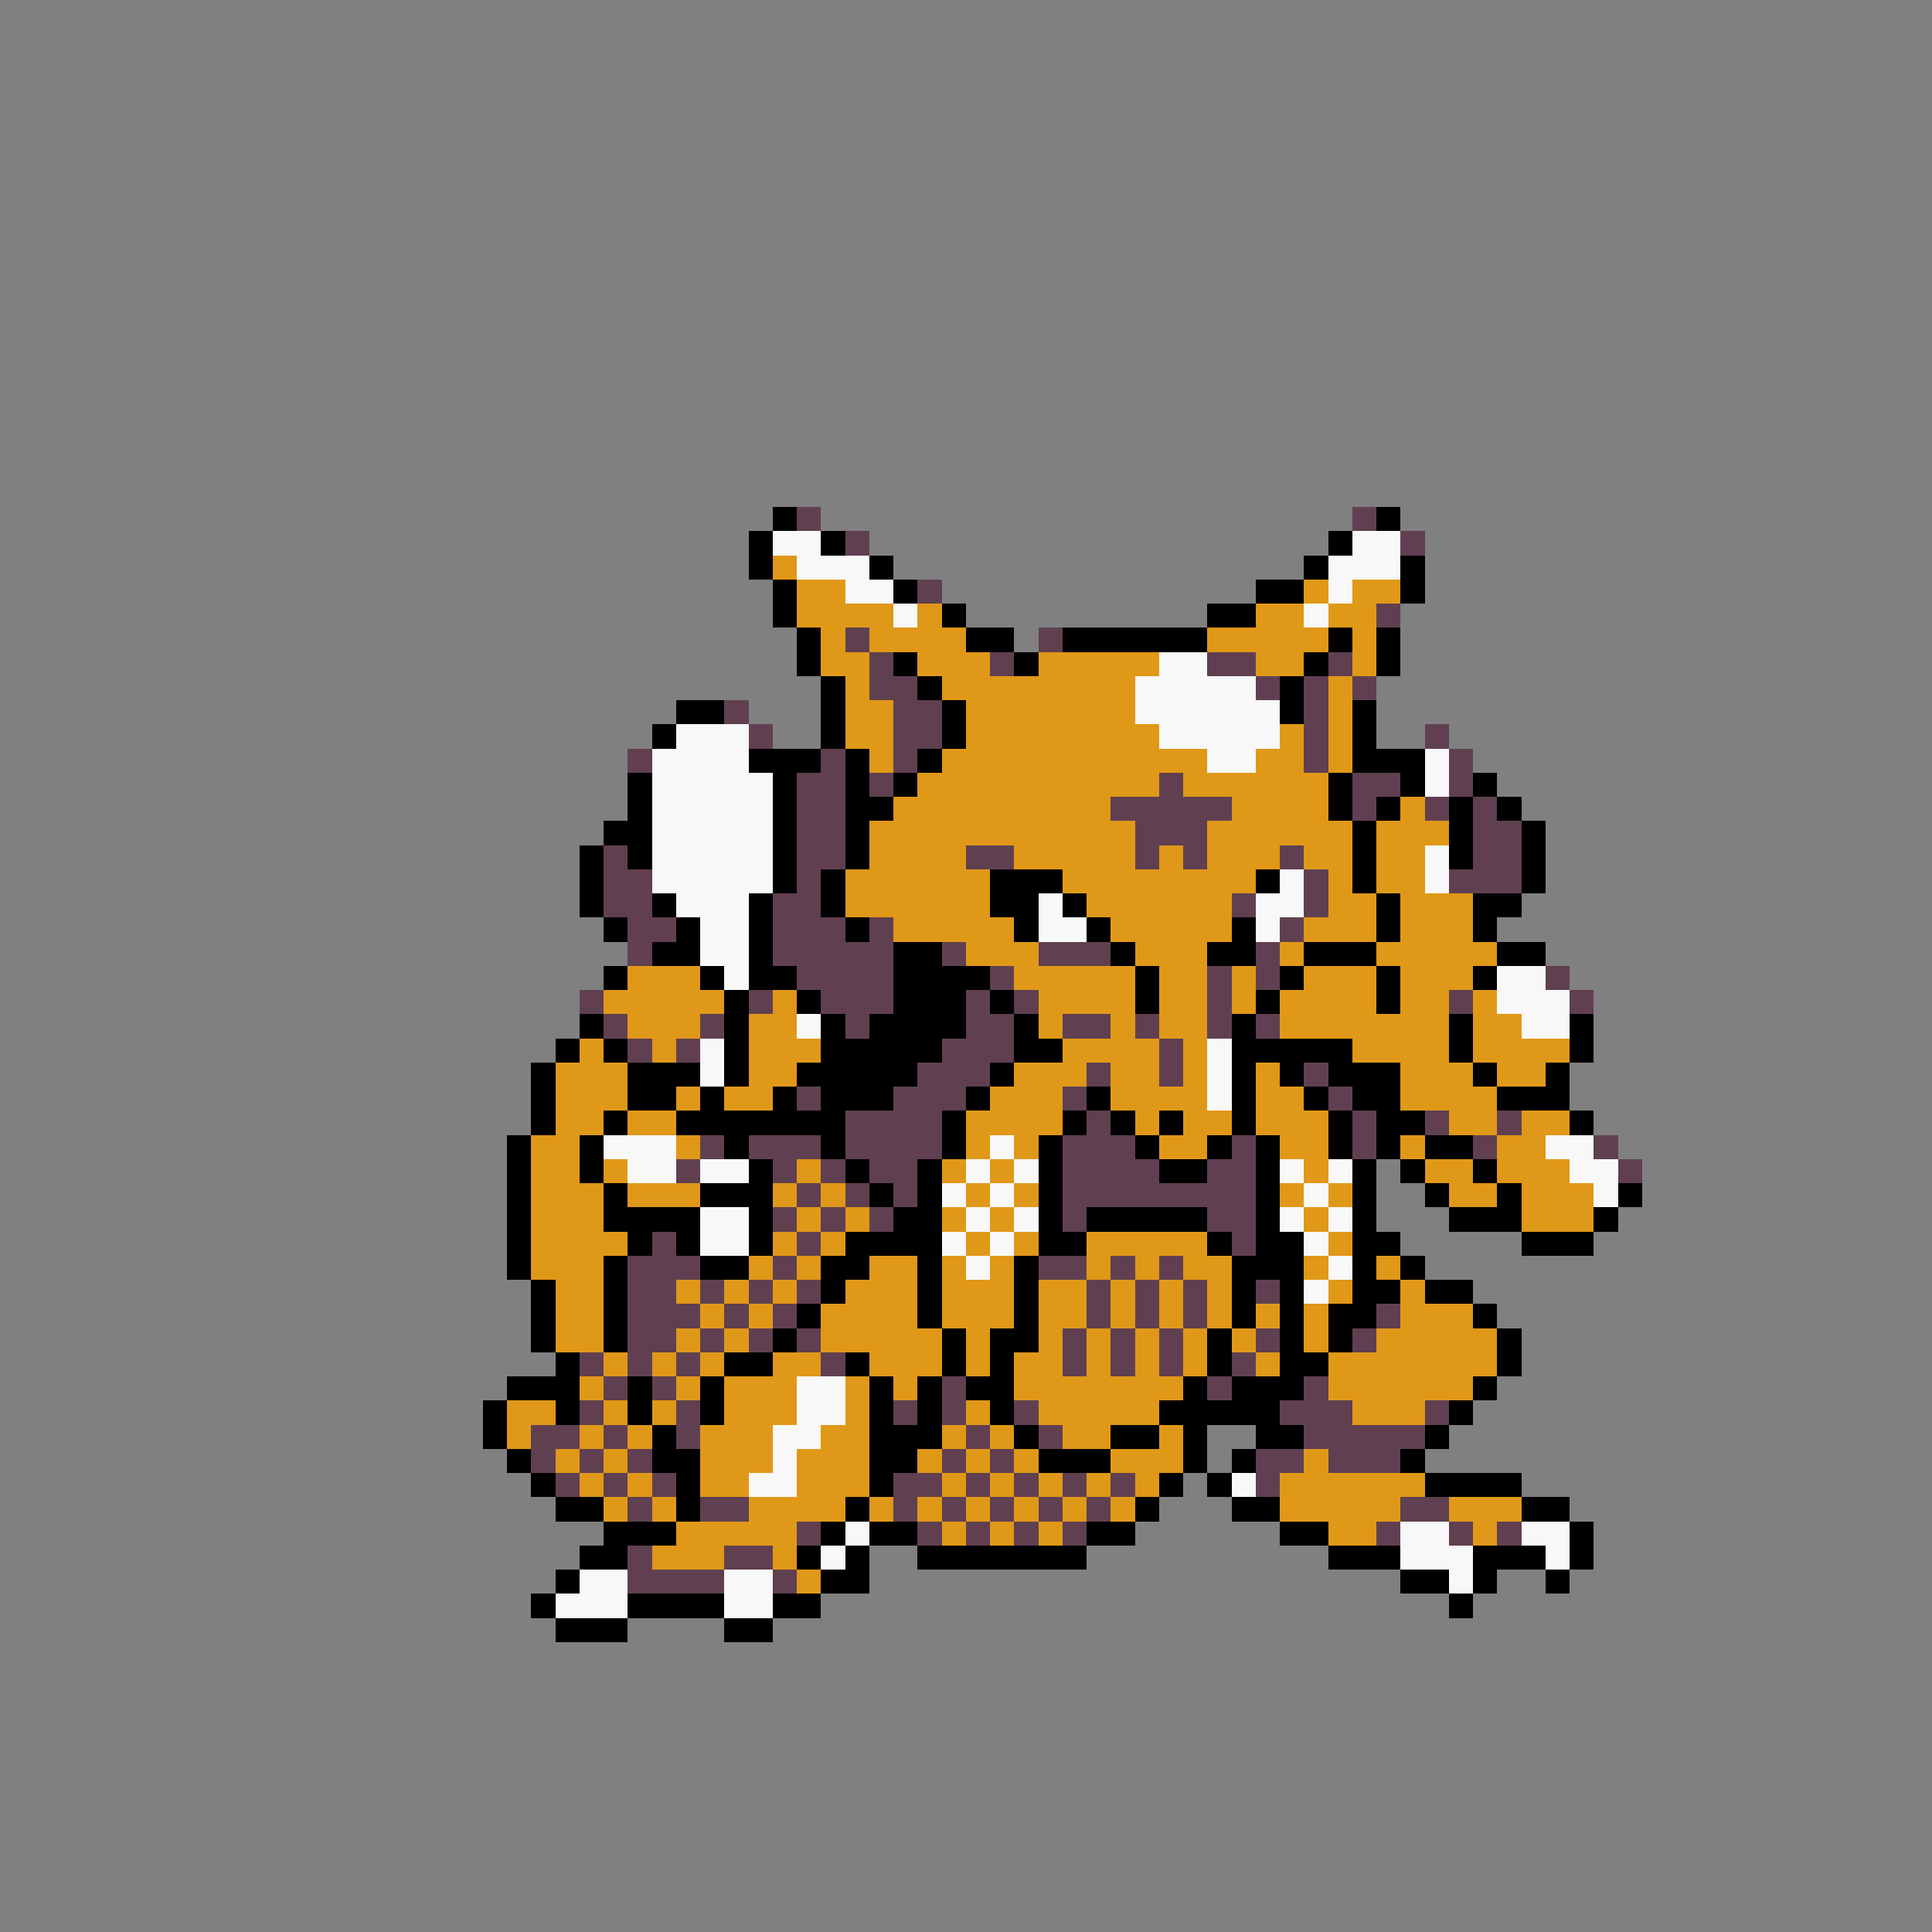<svg xmlns="http://www.w3.org/2000/svg" viewBox="0 -0.5 80 80" shape-rendering="crispEdges">
<rect x="0" y="-0.5" width="80" height="80" fill="#808080" stroke="none"/>
<path stroke="#000000" d="M32 21h1M57 21h1M31 22h1M34 22h1M55 22h1M31 23h1M36 23h1M54 23h1M58 23h1M32 24h1M37 24h1M52 24h2M58 24h1M32 25h1M39 25h1M50 25h2M33 26h1M40 26h2M44 26h6M55 26h1M57 26h1M33 27h1M37 27h1M42 27h1M54 27h1M57 27h1M34 28h1M38 28h1M53 28h1M28 29h2M34 29h1M39 29h1M53 29h1M56 29h1M27 30h1M34 30h1M39 30h1M56 30h1M31 31h3M35 31h1M38 31h1M56 31h3M26 32h1M32 32h1M35 32h1M37 32h1M55 32h1M58 32h1M61 32h1M26 33h1M32 33h1M35 33h2M55 33h1M57 33h1M60 33h1M62 33h1M25 34h2M32 34h1M35 34h1M56 34h1M60 34h1M63 34h1M24 35h1M26 35h1M32 35h1M35 35h1M56 35h1M60 35h1M63 35h1M24 36h1M32 36h1M34 36h1M41 36h3M52 36h1M56 36h1M63 36h1M24 37h1M27 37h1M31 37h1M34 37h1M41 37h2M44 37h1M57 37h1M61 37h2M25 38h1M28 38h1M31 38h1M35 38h1M42 38h1M45 38h1M51 38h1M57 38h1M61 38h1M27 39h2M31 39h1M37 39h2M46 39h1M50 39h2M54 39h3M62 39h2M25 40h1M29 40h1M31 40h2M37 40h4M47 40h1M53 40h1M57 40h1M61 40h1M30 41h1M33 41h1M37 41h3M41 41h1M47 41h1M52 41h1M57 41h1M24 42h1M30 42h1M34 42h1M36 42h4M42 42h1M51 42h1M60 42h1M65 42h1M23 43h1M25 43h1M30 43h1M34 43h5M42 43h2M51 43h5M60 43h1M65 43h1M22 44h1M26 44h3M30 44h1M33 44h5M41 44h1M51 44h1M53 44h1M55 44h3M61 44h1M64 44h1M22 45h1M26 45h2M29 45h1M32 45h1M34 45h3M40 45h1M45 45h1M51 45h1M54 45h1M56 45h2M62 45h3M22 46h1M25 46h1M28 46h7M39 46h1M44 46h1M46 46h1M48 46h1M51 46h1M55 46h1M57 46h2M65 46h1M21 47h1M24 47h1M30 47h1M34 47h1M39 47h1M43 47h1M47 47h1M50 47h1M52 47h1M55 47h1M57 47h1M59 47h2M21 48h1M24 48h1M31 48h1M35 48h1M38 48h1M43 48h1M48 48h2M52 48h1M56 48h1M58 48h1M61 48h1M21 49h1M25 49h1M29 49h3M36 49h1M38 49h1M43 49h1M52 49h1M56 49h1M59 49h1M62 49h1M67 49h1M21 50h1M25 50h4M31 50h1M37 50h2M43 50h1M45 50h5M52 50h1M56 50h1M60 50h3M66 50h1M21 51h1M26 51h1M28 51h1M31 51h1M35 51h4M43 51h2M50 51h1M52 51h2M56 51h2M63 51h3M21 52h1M25 52h1M29 52h2M34 52h2M38 52h1M42 52h1M51 52h3M56 52h1M58 52h1M22 53h1M25 53h1M34 53h1M38 53h1M42 53h1M51 53h1M53 53h1M56 53h2M59 53h2M22 54h1M25 54h1M33 54h1M38 54h1M42 54h1M51 54h1M53 54h1M55 54h2M61 54h1M22 55h1M25 55h1M32 55h1M39 55h1M41 55h2M50 55h1M53 55h1M55 55h1M62 55h1M23 56h1M30 56h2M35 56h1M39 56h1M41 56h1M50 56h1M53 56h2M62 56h1M21 57h3M26 57h1M29 57h1M36 57h1M38 57h1M40 57h2M49 57h1M51 57h3M61 57h1M20 58h1M23 58h1M26 58h1M29 58h1M36 58h1M38 58h1M41 58h1M48 58h5M60 58h1M20 59h1M27 59h1M36 59h3M42 59h1M46 59h2M49 59h1M52 59h2M59 59h1M21 60h1M27 60h2M36 60h2M43 60h3M49 60h1M51 60h1M58 60h1M22 61h1M28 61h1M36 61h1M48 61h1M50 61h1M59 61h4M23 62h2M28 62h1M35 62h1M47 62h1M51 62h2M63 62h2M25 63h3M34 63h1M36 63h2M45 63h2M53 63h2M65 63h1M24 64h2M33 64h1M35 64h1M38 64h7M55 64h3M61 64h3M65 64h1M23 65h1M34 65h2M58 65h2M61 65h1M64 65h1M22 66h1M26 66h4M32 66h2M60 66h1M23 67h3M30 67h2" />
<path stroke="#604050" d="M33 21h1M56 21h1M35 22h1M58 22h1M38 24h1M57 25h1M35 26h1M43 26h1M36 27h1M41 27h1M50 27h2M55 27h1M36 28h2M52 28h1M54 28h1M56 28h1M30 29h1M37 29h2M54 29h1M31 30h1M37 30h2M54 30h1M59 30h1M26 31h1M34 31h1M37 31h1M54 31h1M60 31h1M33 32h2M36 32h1M48 32h1M56 32h2M60 32h1M33 33h2M46 33h5M56 33h1M59 33h1M61 33h1M33 34h2M47 34h3M61 34h2M25 35h1M33 35h2M40 35h2M47 35h1M49 35h1M53 35h1M61 35h2M25 36h2M33 36h1M54 36h1M60 36h3M25 37h2M32 37h2M51 37h1M54 37h1M26 38h2M32 38h3M36 38h1M53 38h1M26 39h1M32 39h5M39 39h1M43 39h3M52 39h1M33 40h4M41 40h1M50 40h1M52 40h1M64 40h1M24 41h1M31 41h1M34 41h3M40 41h1M42 41h1M50 41h1M60 41h1M65 41h1M25 42h1M29 42h1M35 42h1M40 42h2M44 42h2M47 42h1M50 42h1M52 42h1M26 43h1M28 43h1M39 43h3M48 43h1M38 44h3M45 44h1M48 44h1M54 44h1M33 45h1M37 45h3M44 45h1M55 45h1M35 46h4M45 46h1M56 46h1M59 46h1M62 46h1M29 47h1M31 47h3M35 47h4M44 47h3M51 47h1M56 47h1M61 47h1M66 47h1M28 48h1M32 48h1M34 48h1M36 48h2M44 48h4M50 48h2M67 48h1M33 49h1M35 49h1M37 49h1M44 49h8M32 50h1M34 50h1M36 50h1M44 50h1M50 50h2M27 51h1M33 51h1M51 51h1M26 52h3M32 52h1M43 52h2M46 52h1M48 52h1M26 53h2M29 53h1M31 53h1M33 53h1M45 53h1M47 53h1M49 53h1M52 53h1M26 54h3M30 54h1M32 54h1M45 54h1M47 54h1M49 54h1M57 54h1M26 55h2M29 55h1M31 55h1M33 55h1M44 55h1M46 55h1M48 55h1M52 55h1M56 55h1M24 56h1M26 56h1M28 56h1M34 56h1M44 56h1M46 56h1M48 56h1M51 56h1M25 57h1M27 57h1M39 57h1M50 57h1M54 57h1M24 58h1M28 58h1M37 58h1M39 58h1M42 58h1M53 58h3M59 58h1M22 59h2M25 59h1M28 59h1M40 59h1M43 59h1M54 59h5M22 60h1M24 60h1M26 60h1M39 60h1M41 60h1M52 60h2M55 60h3M23 61h1M25 61h1M27 61h1M37 61h2M40 61h1M42 61h1M44 61h1M46 61h1M52 61h1M26 62h1M29 62h2M37 62h1M39 62h1M41 62h1M43 62h1M45 62h1M58 62h2M33 63h1M38 63h1M40 63h1M42 63h1M44 63h1M57 63h1M60 63h1M62 63h1M26 64h1M30 64h2M26 65h4M32 65h1" />
<path stroke="#f8f8f8" d="M32 22h2M56 22h2M33 23h3M55 23h3M35 24h2M55 24h1M37 25h1M54 25h1M48 27h2M47 28h5M47 29h6M28 30h3M48 30h5M27 31h4M50 31h2M59 31h1M27 32h5M59 32h1M27 33h5M27 34h5M27 35h5M59 35h1M27 36h5M53 36h1M59 36h1M28 37h3M43 37h1M52 37h2M29 38h2M43 38h2M52 38h1M29 39h2M30 40h1M62 40h2M62 41h3M33 42h1M63 42h2M29 43h1M50 43h1M29 44h1M50 44h1M50 45h1M25 47h3M41 47h1M64 47h2M26 48h2M29 48h2M40 48h1M42 48h1M53 48h1M55 48h1M65 48h2M39 49h1M41 49h1M54 49h1M66 49h1M29 50h2M40 50h1M42 50h1M53 50h1M55 50h1M29 51h2M39 51h1M41 51h1M54 51h1M40 52h1M55 52h1M54 53h1M33 57h2M33 58h2M32 59h2M32 60h1M31 61h2M51 61h1M35 63h1M58 63h2M63 63h2M34 64h1M58 64h3M64 64h1M24 65h2M30 65h2M60 65h1M23 66h3M30 66h2" />
<path stroke="#e09818" d="M32 23h1M33 24h2M54 24h1M56 24h2M33 25h4M38 25h1M52 25h2M55 25h2M34 26h1M36 26h4M50 26h5M56 26h1M34 27h2M38 27h3M43 27h5M52 27h2M56 27h1M35 28h1M39 28h8M55 28h1M35 29h2M40 29h7M55 29h1M35 30h2M40 30h8M53 30h1M55 30h1M36 31h1M39 31h11M52 31h2M55 31h1M38 32h10M49 32h6M37 33h9M51 33h4M58 33h1M36 34h11M50 34h6M57 34h3M36 35h4M42 35h5M48 35h1M50 35h3M54 35h2M57 35h2M35 36h6M44 36h8M55 36h1M57 36h2M35 37h6M45 37h6M55 37h2M58 37h3M37 38h5M46 38h5M54 38h3M58 38h3M40 39h3M47 39h3M53 39h1M57 39h5M26 40h3M42 40h5M48 40h2M51 40h1M54 40h3M58 40h3M25 41h5M32 41h1M43 41h4M48 41h2M51 41h1M53 41h4M58 41h2M61 41h1M26 42h3M31 42h2M43 42h1M46 42h1M48 42h2M53 42h7M61 42h2M24 43h1M27 43h1M31 43h3M44 43h4M49 43h1M56 43h4M61 43h4M23 44h3M31 44h2M42 44h3M46 44h2M49 44h1M52 44h1M58 44h3M62 44h2M23 45h3M28 45h1M30 45h2M41 45h3M46 45h4M52 45h2M58 45h4M23 46h2M26 46h2M40 46h4M47 46h1M49 46h2M52 46h3M60 46h2M63 46h2M22 47h2M28 47h1M40 47h1M42 47h1M48 47h2M53 47h2M58 47h1M62 47h2M22 48h2M25 48h1M33 48h1M39 48h1M41 48h1M54 48h1M59 48h2M62 48h3M22 49h3M26 49h3M32 49h1M34 49h1M40 49h1M42 49h1M53 49h1M55 49h1M60 49h2M63 49h3M22 50h3M33 50h1M35 50h1M39 50h1M41 50h1M54 50h1M63 50h3M22 51h4M32 51h1M34 51h1M40 51h1M42 51h1M45 51h5M55 51h1M22 52h3M31 52h1M33 52h1M36 52h2M39 52h1M41 52h1M45 52h1M47 52h1M49 52h2M54 52h1M57 52h1M23 53h2M28 53h1M30 53h1M32 53h1M35 53h3M39 53h3M43 53h2M46 53h1M48 53h1M50 53h1M55 53h1M58 53h1M23 54h2M29 54h1M31 54h1M34 54h4M39 54h3M43 54h2M46 54h1M48 54h1M50 54h1M52 54h1M54 54h1M58 54h3M23 55h2M28 55h1M30 55h1M34 55h5M40 55h1M43 55h1M45 55h1M47 55h1M49 55h1M51 55h1M54 55h1M57 55h5M25 56h1M27 56h1M29 56h1M32 56h2M36 56h3M40 56h1M42 56h2M45 56h1M47 56h1M49 56h1M52 56h1M55 56h7M24 57h1M28 57h1M30 57h3M35 57h1M37 57h1M42 57h7M55 57h6M21 58h2M25 58h1M27 58h1M30 58h3M35 58h1M40 58h1M43 58h5M56 58h3M21 59h1M24 59h1M26 59h1M29 59h3M34 59h2M39 59h1M41 59h1M44 59h2M48 59h1M23 60h1M25 60h1M29 60h3M33 60h3M38 60h1M40 60h1M42 60h1M46 60h3M54 60h1M24 61h1M26 61h1M29 61h2M33 61h3M39 61h1M41 61h1M43 61h1M45 61h1M47 61h1M53 61h6M25 62h1M27 62h1M31 62h4M36 62h1M38 62h1M40 62h1M42 62h1M44 62h1M46 62h1M53 62h5M60 62h3M28 63h5M39 63h1M41 63h1M43 63h1M55 63h2M61 63h1M27 64h3M32 64h1M33 65h1" />
</svg>
